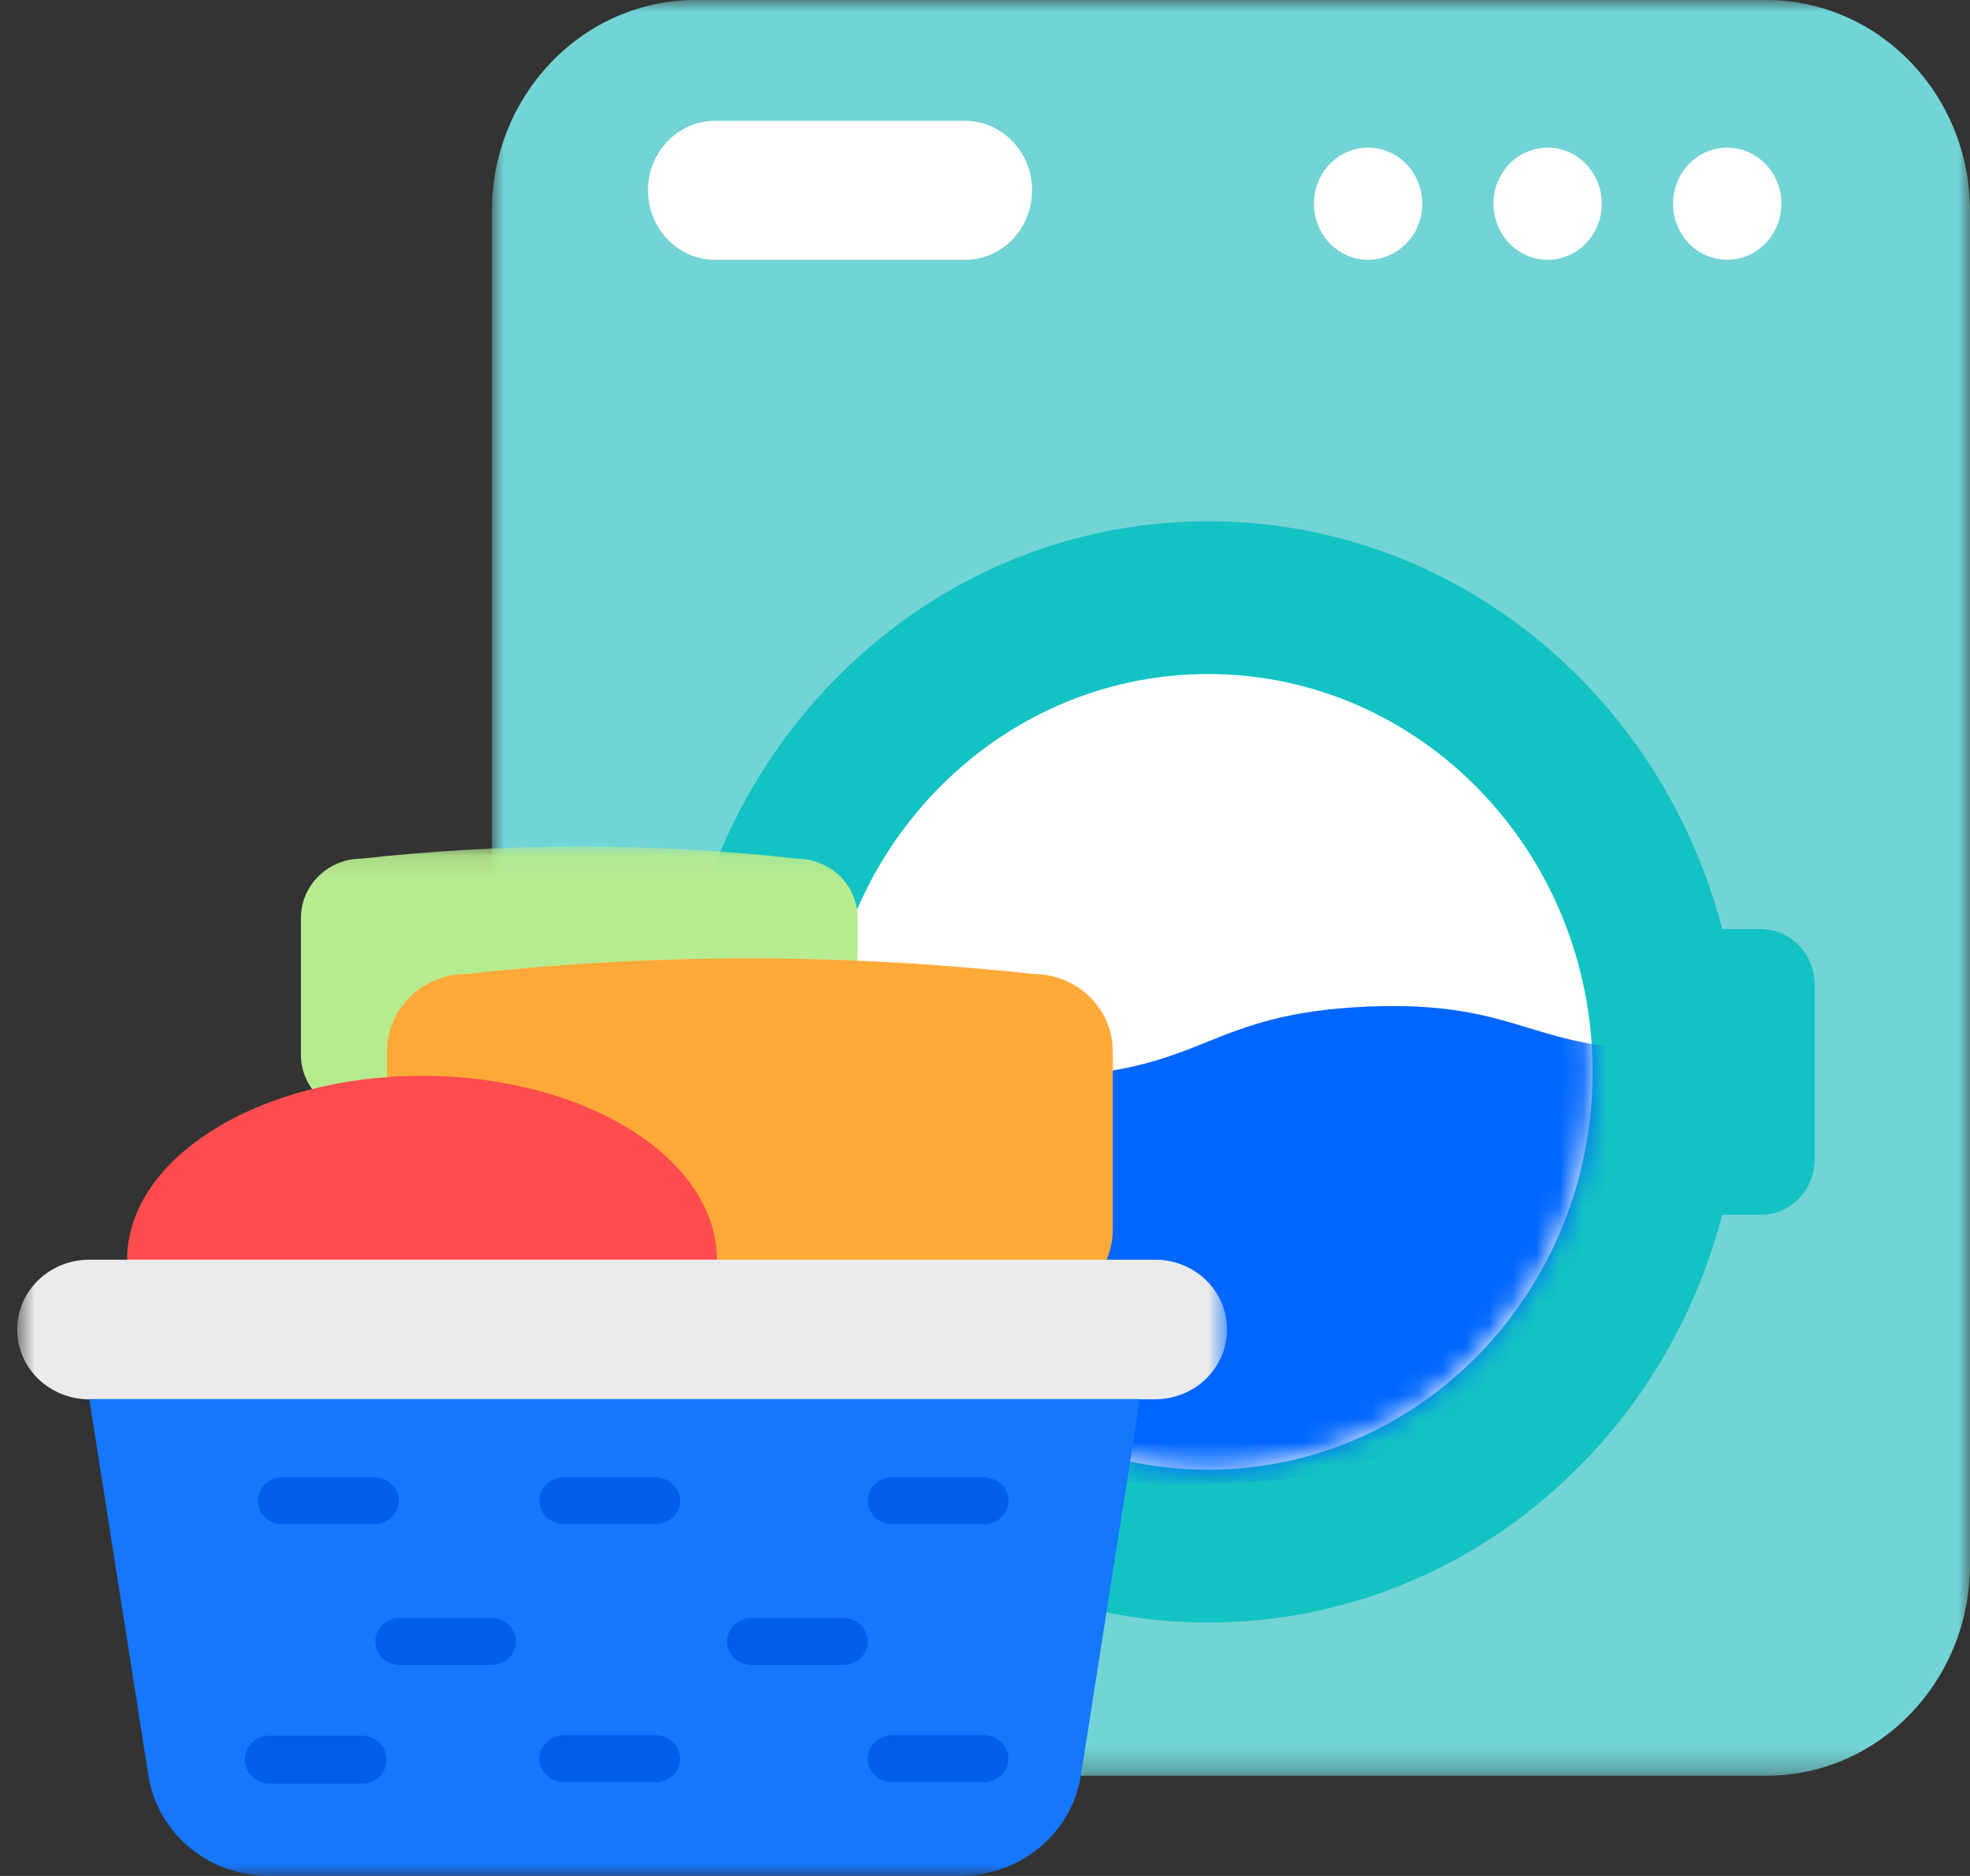 <svg width="84" height="80" viewBox="0 0 84 80" fill="none" xmlns="http://www.w3.org/2000/svg">
<rect x="0" y="0" width="84" height="80" fill="#333333" stroke="none"/>
<g id="Group">
<g id="Clip path group">
<mask id="mask0_3306_20265" style="mask-type:luminance" maskUnits="userSpaceOnUse" x="20" y="0" width="64" height="76">
<g id="clip0_2190_8118">
<path id="Vector" d="M84 0H20.976V75.727H84V0Z" fill="white"/>
</g>
</mask>
<g mask="url(#mask0_3306_20265)">
<g id="Group_2">
<path id="Vector_2" d="M75.308 0H29.667C24.868 0 20.976 4.029 20.976 8.996V66.731C20.976 71.698 24.868 75.727 29.667 75.727H75.308C80.108 75.727 84 71.698 84 66.731V8.996C84 4.029 80.108 0 75.308 0Z" fill="#72D4D5"/>
<path id="Vector_3" d="M41.142 5.153H30.495C28.913 5.153 27.63 6.48 27.63 8.117C27.63 9.754 28.913 11.081 30.495 11.081H41.142C42.724 11.081 44.007 9.754 44.007 8.117C44.007 6.48 42.724 5.153 41.142 5.153Z" fill="white"/>
<path id="Vector_4" d="M58.335 11.077C59.611 11.077 60.645 10.007 60.645 8.687C60.645 7.367 59.611 6.297 58.335 6.297C57.06 6.297 56.026 7.367 56.026 8.687C56.026 10.007 57.06 11.077 58.335 11.077Z" fill="white"/>
<path id="Vector_5" d="M65.99 11.077C67.266 11.077 68.299 10.007 68.299 8.687C68.299 7.367 67.266 6.297 65.99 6.297C64.715 6.297 63.681 7.367 63.681 8.687C63.681 10.007 64.715 11.077 65.99 11.077Z" fill="white"/>
<path id="Vector_6" d="M73.647 11.077C74.923 11.077 75.957 10.007 75.957 8.687C75.957 7.367 74.923 6.297 73.647 6.297C72.372 6.297 71.338 7.367 71.338 8.687C71.338 10.007 72.372 11.077 73.647 11.077Z" fill="white"/>
<path id="Vector_7" d="M51.516 69.192C64.046 69.192 74.203 58.679 74.203 45.71C74.203 32.742 64.046 22.229 51.516 22.229C38.986 22.229 28.829 32.742 28.829 45.71C28.829 58.679 38.986 69.192 51.516 69.192Z" fill="#13C2C2"/>
<path id="Vector_8" d="M51.515 62.676C60.569 62.676 67.908 55.08 67.908 45.71C67.908 36.34 60.569 28.744 51.515 28.744C42.462 28.744 35.123 36.34 35.123 45.71C35.123 55.08 42.462 62.676 51.515 62.676Z" fill="white"/>
<path id="Vector_9" d="M69.913 39.619H75.082C76.351 39.619 77.379 40.686 77.379 41.996V49.428C77.379 50.742 76.348 51.805 75.082 51.805H69.913V39.619Z" fill="#13C2C2"/>
<g id="Mask group">
<mask id="mask1_3306_20265" style="mask-type:luminance" maskUnits="userSpaceOnUse" x="35" y="28" width="33" height="35">
<g id="Group_3">
<path id="Vector_10" d="M51.515 62.676C60.569 62.676 67.908 55.08 67.908 45.71C67.908 36.34 60.569 28.744 51.515 28.744C42.462 28.744 35.123 36.34 35.123 45.71C35.123 55.08 42.462 62.676 51.515 62.676Z" fill="white"/>
</g>
</mask>
<g mask="url(#mask1_3306_20265)">
<g id="Group_4">
<path id="Vector_11" d="M65.183 43.837C63.472 43.317 61.7 42.777 58.267 42.928C54.834 43.079 53.111 43.773 51.451 44.441C49.815 45.097 48.126 45.778 44.755 45.925C41.387 46.073 39.646 45.543 37.97 45.032C36.256 44.512 34.487 43.972 31.051 44.123L31.066 44.525H31.073C31.731 55.39 40.673 63.756 51.227 63.294L53.334 63.2C58.68 62.966 63.429 60.511 66.784 56.73C69.559 53.6 71.382 49.569 71.801 45.135C71.813 45.003 71.826 44.869 71.835 44.737C68.557 44.865 66.837 44.341 65.179 43.837H65.183Z" fill="#0066FF"/>
</g>
</g>
</g>
</g>
</g>
</g>
<g id="Clip path group_2">
<mask id="mask2_3306_20265" style="mask-type:luminance" maskUnits="userSpaceOnUse" x="0" y="36" width="53" height="44">
<g id="clip3_2190_8118">
<path id="Vector_12" d="M52.31 36.103H0.734V80H52.31V36.103Z" fill="white"/>
</g>
</mask>
<g mask="url(#mask2_3306_20265)">
<g id="Group_5">
<path id="Vector_13" d="M33.971 47.509H15.427C13.988 47.509 12.831 46.371 12.831 44.978V39.147C12.831 37.743 13.998 36.615 15.427 36.615C18.179 36.312 21.271 36.103 24.636 36.103C28.059 36.103 31.19 36.302 33.971 36.615C34.146 36.615 35.06 36.634 35.809 37.355C36.276 37.81 36.567 38.445 36.567 39.147V44.978C36.567 46.381 35.401 47.509 33.971 47.509Z" fill="#B7EB8F"/>
<path id="Vector_14" d="M44.065 55.738H19.881C18.015 55.738 16.498 54.259 16.498 52.439V44.835C16.498 43.015 18.015 41.535 19.881 41.535C23.47 41.138 27.495 40.872 31.891 40.872C36.344 40.872 40.428 41.138 44.065 41.535C44.289 41.535 45.495 41.554 46.457 42.503C47.07 43.1 47.449 43.925 47.449 44.835V52.439C47.449 54.259 45.932 55.738 44.065 55.738Z" fill="#FFA938"/>
<path id="Vector_15" d="M17.994 61.56C24.938 61.56 30.568 58.049 30.568 53.719C30.568 49.389 24.938 45.878 17.994 45.878C11.05 45.878 5.421 49.389 5.421 53.719C5.421 58.049 11.05 61.56 17.994 61.56Z" fill="#FF4D4F"/>
<path id="Vector_16" d="M49.238 53.719H3.807C2.115 53.719 0.734 55.046 0.734 56.696C0.734 58.346 2.105 59.673 3.807 59.673H49.247C50.939 59.673 52.32 58.346 52.32 56.696C52.32 55.046 50.949 53.719 49.247 53.719H49.238Z" fill="#EAEBEC"/>
<path id="Vector_17" d="M40.934 80H11.471C8.894 80 6.716 78.18 6.327 75.715L3.808 59.663H48.606L46.088 75.715C45.699 78.18 43.511 80 40.944 80H40.934Z" fill="#1677FF"/>
<path id="Vector_18" d="M15.958 63H12.042C11.463 63 11 63.454 11 64C11 64.546 11.473 65 12.042 65H15.958C16.537 65 17 64.546 17 64C17 63.454 16.527 63 15.958 63Z" fill="#005EEB"/>
<path id="Vector_19" d="M20.958 69H17.042C16.463 69 16 69.454 16 70C16 70.546 16.473 71 17.042 71H20.958C21.537 71 22 70.546 22 70C22 69.454 21.527 69 20.958 69Z" fill="#005EEB"/>
<path id="Vector_20" d="M35.958 69H32.042C31.463 69 31 69.454 31 70C31 70.546 31.473 71 32.042 71H35.958C36.537 71 37 70.546 37 70C37 69.454 36.527 69 35.958 69Z" fill="#005EEB"/>
<path id="Vector_21" d="M27.958 63H24.042C23.463 63 23 63.454 23 64C23 64.546 23.473 65 24.042 65H27.958C28.537 65 29 64.546 29 64C29 63.454 28.527 63 27.958 63Z" fill="#005EEB"/>
<path id="Vector_22" d="M41.958 63H38.042C37.463 63 37 63.454 37 64C37 64.546 37.473 65 38.042 65H41.958C42.537 65 43 64.546 43 64C43 63.454 42.527 63 41.958 63Z" fill="#005EEB"/>
<path id="Vector_23" d="M15.437 74.017H11.489C10.906 74.017 10.439 74.482 10.439 75.041C10.439 75.601 10.915 76.065 11.489 76.065H15.437C16.02 76.065 16.487 75.601 16.487 75.041C16.487 74.482 16.011 74.017 15.437 74.017Z" fill="#005EEB"/>
<path id="Vector_24" d="M27.958 74H24.042C23.463 74 23 74.454 23 75C23 75.546 23.473 76 24.042 76H27.958C28.537 76 29 75.546 29 75C29 74.454 28.527 74 27.958 74Z" fill="#005EEB"/>
<path id="Vector_25" d="M41.958 74H38.042C37.463 74 37 74.454 37 75C37 75.546 37.473 76 38.042 76H41.958C42.537 76 43 75.546 43 75C43 74.454 42.527 74 41.958 74Z" fill="#005EEB"/>
</g>
</g>
</g>
</g>
</svg>
